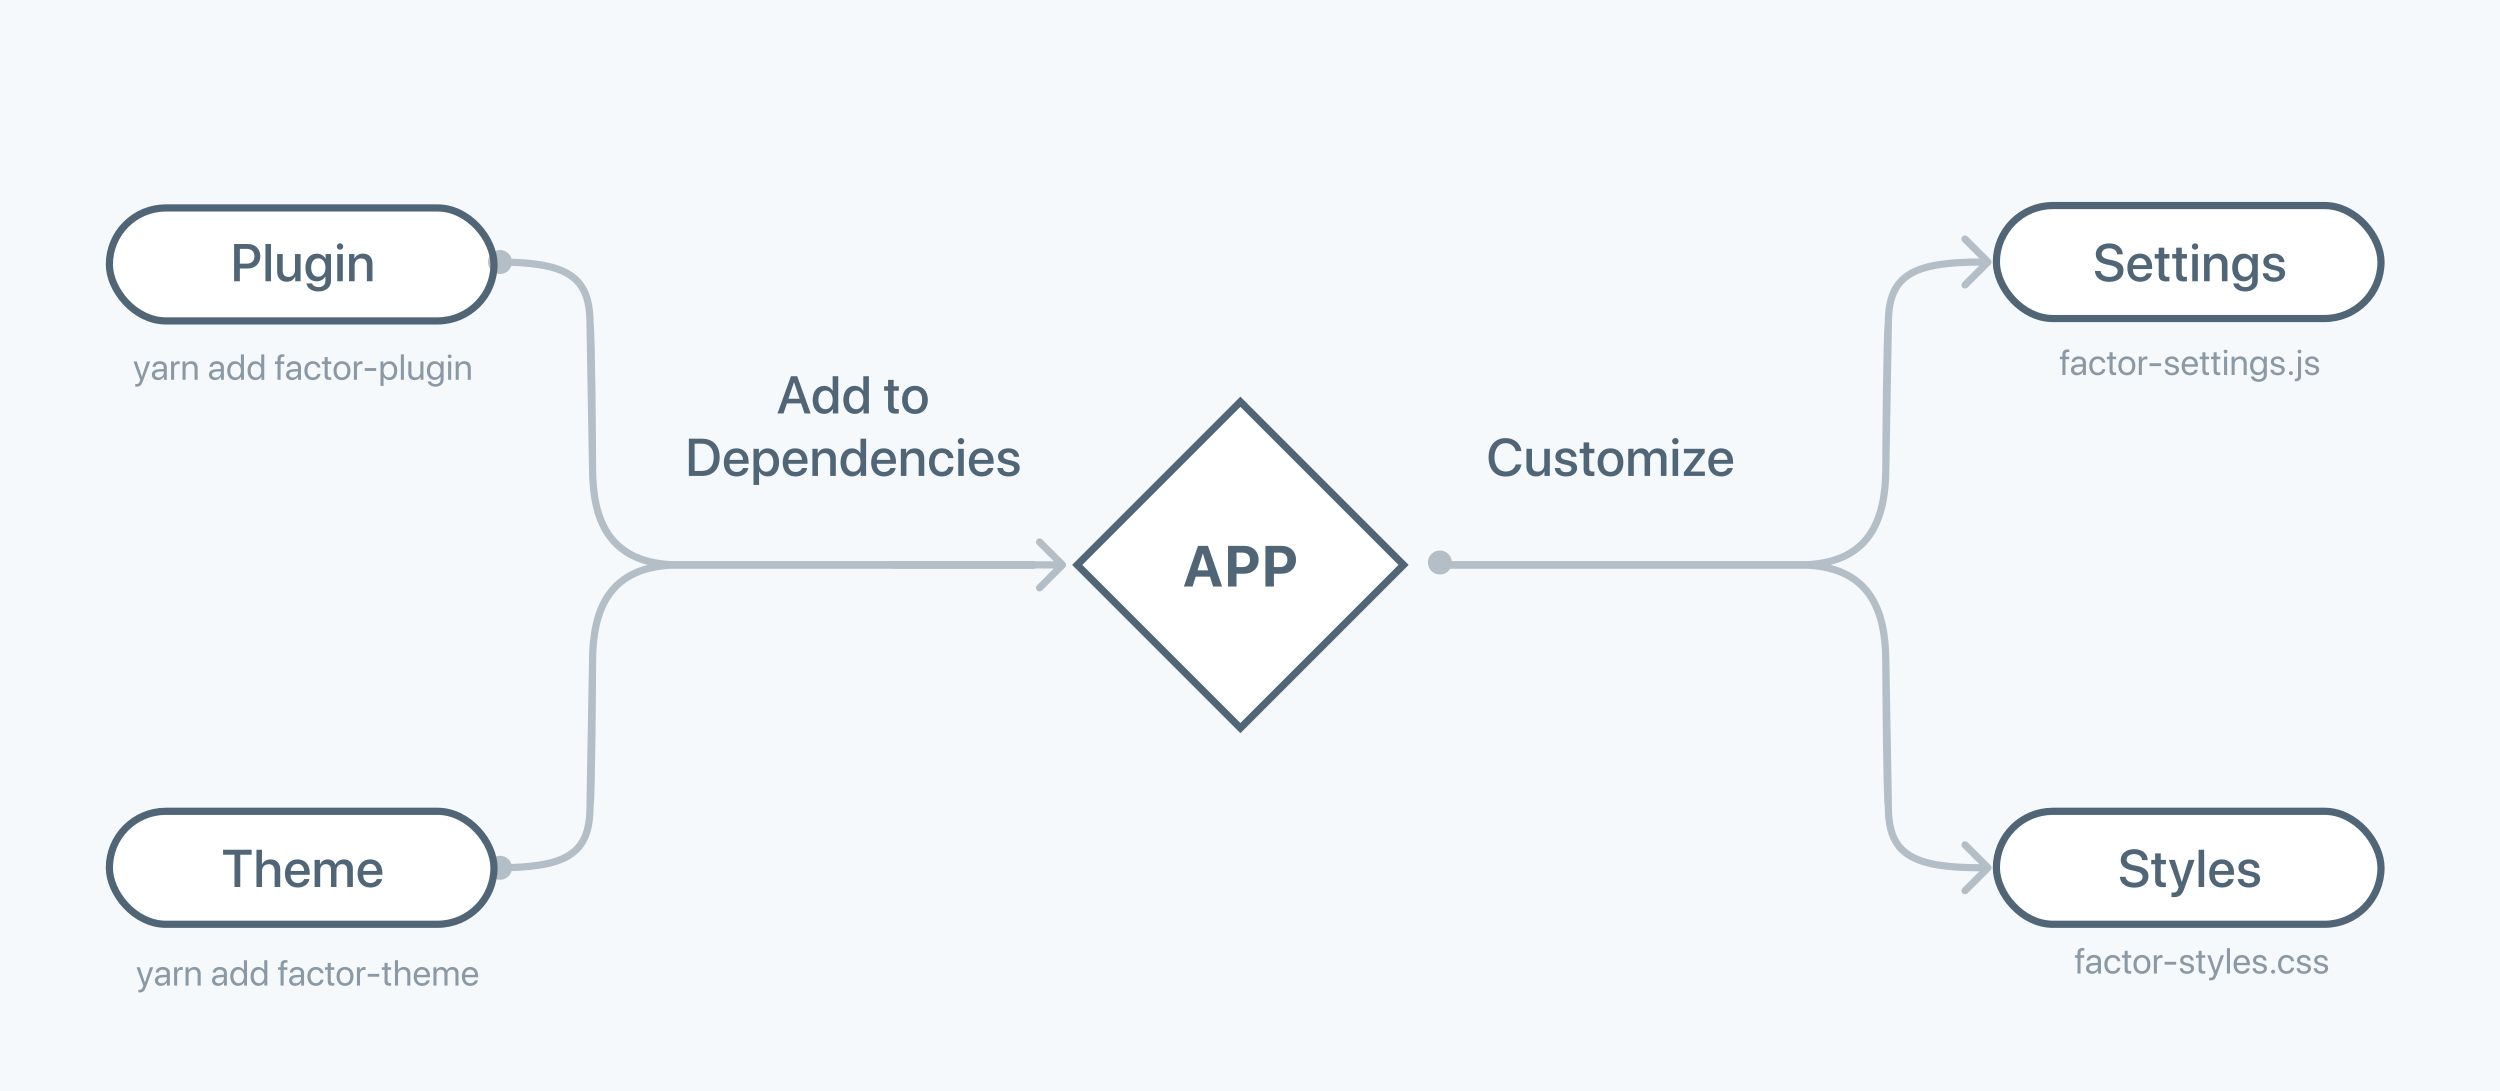 <svg width="1040" height="454" viewBox="0 0 1040 454" fill="none" xmlns="http://www.w3.org/2000/svg">
<rect width="1040" height="640" fill="#F6F9FC"/>
<rect x="830.5" y="85.5" width="160" height="47" rx="23.5" fill="white" stroke="#506677" stroke-width="3"/>
<path d="M871.483 112.746C871.633 115.507 873.964 117.258 877.466 117.258C881.076 117.258 883.375 115.421 883.375 112.499C883.375 110.243 882.042 108.943 878.798 108.256L877.101 107.901C875.092 107.472 874.297 106.72 874.297 105.592C874.297 104.174 875.629 103.293 877.445 103.293C879.325 103.293 880.603 104.249 880.753 105.807H883.084C883.009 103.1 880.764 101.241 877.477 101.241C874.179 101.241 871.848 103.067 871.848 105.721C871.848 107.955 873.255 109.395 876.36 110.05L878.046 110.404C880.12 110.855 880.936 111.607 880.936 112.811C880.936 114.196 879.529 115.206 877.563 115.206C875.501 115.206 874.04 114.282 873.825 112.746H871.483ZM890.212 107.364C891.834 107.364 892.929 108.578 892.983 110.308H887.333C887.451 108.6 888.59 107.364 890.212 107.364ZM892.972 113.681C892.661 114.669 891.683 115.335 890.362 115.335C888.504 115.335 887.322 114.035 887.322 112.069V111.93H895.304V111.135C895.304 107.708 893.348 105.495 890.212 105.495C887.021 105.495 884.98 107.858 884.98 111.403C884.98 114.97 886.989 117.215 890.308 117.215C892.897 117.215 894.852 115.743 895.175 113.681H892.972ZM898.005 103.024V105.699H896.361V107.536H898.005V114.024C898.005 116.205 898.897 117.075 901.185 117.075C901.7 117.075 902.216 117.032 902.474 116.968V115.131C902.323 115.163 901.947 115.185 901.711 115.185C900.766 115.185 900.336 114.744 900.336 113.767V107.536H902.484V105.699H900.336V103.024H898.005ZM905.293 103.024V105.699H903.65V107.536H905.293V114.024C905.293 116.205 906.185 117.075 908.473 117.075C908.989 117.075 909.504 117.032 909.762 116.968V115.131C909.612 115.163 909.236 115.185 908.999 115.185C908.054 115.185 907.624 114.744 907.624 113.767V107.536H909.773V105.699H907.624V103.024H905.293ZM911.98 117H914.3V105.699H911.98V117ZM913.14 103.873C913.881 103.873 914.472 103.271 914.472 102.541C914.472 101.8 913.881 101.209 913.14 101.209C912.399 101.209 911.798 101.8 911.798 102.541C911.798 103.271 912.399 103.873 913.14 103.873ZM916.894 117H919.215V110.415C919.215 108.664 920.268 107.504 921.9 107.504C923.512 107.504 924.307 108.438 924.307 110.136V117H926.638V109.685C926.638 107.096 925.209 105.506 922.717 105.506C920.976 105.506 919.773 106.301 919.161 107.59H919.107V105.699H916.894V117ZM933.915 115.12C932.132 115.12 930.972 113.681 930.972 111.317C930.972 108.965 932.132 107.472 933.915 107.472C935.731 107.472 936.923 108.997 936.923 111.317C936.923 113.648 935.731 115.12 933.915 115.12ZM933.937 121.254C937.159 121.254 939.243 119.492 939.243 116.796V105.699H936.988V107.633H936.945C936.257 106.322 934.946 105.517 933.346 105.517C930.446 105.517 928.598 107.751 928.598 111.307C928.598 114.83 930.456 117.043 933.292 117.043C934.904 117.043 936.236 116.237 936.869 115.013H936.912V116.871C936.912 118.418 935.838 119.449 934.023 119.449C932.701 119.449 931.67 118.826 931.337 117.881H929.006C929.296 119.836 931.273 121.254 933.937 121.254ZM941.558 108.9C941.558 110.544 942.622 111.575 944.77 112.069L946.607 112.499C947.842 112.778 948.261 113.208 948.261 113.938C948.261 114.862 947.402 115.442 946.005 115.442C944.587 115.442 943.782 114.862 943.567 113.681H941.268C941.483 115.829 943.18 117.215 946.005 117.215C948.669 117.215 950.592 115.797 950.592 113.734C950.592 112.102 949.711 111.199 947.402 110.662L945.565 110.243C944.34 109.964 943.825 109.48 943.825 108.771C943.825 107.869 944.663 107.257 945.919 107.257C947.219 107.257 948.025 107.944 948.154 109.04H950.334C950.259 106.956 948.551 105.495 945.919 105.495C943.32 105.495 941.558 106.881 941.558 108.9Z" fill="#506677"/>
<rect x="830.5" y="337.5" width="160" height="47" rx="23.5" fill="white" stroke="#506677" stroke-width="3"/>
<path d="M881.865 364.746C882.015 367.507 884.346 369.258 887.848 369.258C891.458 369.258 893.757 367.421 893.757 364.499C893.757 362.243 892.425 360.943 889.18 360.256L887.483 359.901C885.474 359.472 884.679 358.72 884.679 357.592C884.679 356.174 886.012 355.293 887.827 355.293C889.707 355.293 890.985 356.249 891.136 357.807H893.467C893.391 355.1 891.146 353.241 887.859 353.241C884.561 353.241 882.23 355.067 882.23 357.721C882.23 359.955 883.638 361.395 886.742 362.05L888.429 362.404C890.502 362.855 891.318 363.607 891.318 364.811C891.318 366.196 889.911 367.206 887.945 367.206C885.883 367.206 884.422 366.282 884.207 364.746H881.865ZM896.544 355.024V357.699H894.9V359.536H896.544V366.024C896.544 368.205 897.436 369.075 899.724 369.075C900.239 369.075 900.755 369.032 901.013 368.968V367.131C900.862 367.163 900.486 367.185 900.25 367.185C899.305 367.185 898.875 366.744 898.875 365.767V359.536H901.024V357.699H898.875V355.024H896.544ZM904.284 373.211C906.625 373.211 907.743 372.33 908.709 369.591L912.942 357.699H910.493L907.635 366.895H907.592L904.735 357.699H902.221L906.303 369.011C906.303 369.021 906.099 369.688 906.099 369.709C905.744 370.869 905.164 371.32 904.09 371.32C903.897 371.32 903.51 371.32 903.338 371.277V373.157C903.51 373.189 904.09 373.211 904.284 373.211ZM914.612 369H916.932V353.499H914.612V369ZM924.264 359.364C925.886 359.364 926.981 360.578 927.035 362.308H921.385C921.503 360.6 922.642 359.364 924.264 359.364ZM927.024 365.681C926.713 366.669 925.735 367.335 924.414 367.335C922.556 367.335 921.374 366.035 921.374 364.069V363.93H929.355V363.135C929.355 359.708 927.4 357.495 924.264 357.495C921.073 357.495 919.032 359.858 919.032 363.403C919.032 366.97 921.041 369.215 924.36 369.215C926.949 369.215 928.904 367.743 929.226 365.681H927.024ZM931.176 360.9C931.176 362.544 932.239 363.575 934.388 364.069L936.225 364.499C937.46 364.778 937.879 365.208 937.879 365.938C937.879 366.862 937.02 367.442 935.623 367.442C934.205 367.442 933.4 366.862 933.185 365.681H930.886C931.101 367.829 932.798 369.215 935.623 369.215C938.287 369.215 940.21 367.797 940.21 365.734C940.21 364.102 939.329 363.199 937.02 362.662L935.183 362.243C933.958 361.964 933.443 361.48 933.443 360.771C933.443 359.869 934.28 359.257 935.537 359.257C936.837 359.257 937.643 359.944 937.772 361.04H939.952C939.877 358.956 938.169 357.495 935.537 357.495C932.938 357.495 931.176 358.881 931.176 360.9Z" fill="#506677"/>
<rect x="45.5" y="86.5" width="160" height="47" rx="23.5" fill="white" stroke="#506677" stroke-width="3"/>
<path d="M97.381 101.499V117H99.787V111.704H103.117C106.157 111.704 108.295 109.62 108.295 106.591C108.295 103.572 106.2 101.499 103.192 101.499H97.381ZM99.787 103.529H102.558C104.642 103.529 105.835 104.646 105.835 106.602C105.835 108.557 104.642 109.685 102.548 109.685H99.787V103.529ZM110.427 117H112.747V101.499H110.427V117ZM125.041 105.699H122.721V112.284C122.721 114.046 121.711 115.206 120.036 115.206C118.435 115.206 117.619 114.282 117.619 112.563V105.699H115.298V113.015C115.298 115.604 116.802 117.204 119.262 117.204C120.992 117.204 122.141 116.441 122.764 115.088H122.818V117H125.041V105.699ZM132.373 115.12C130.589 115.12 129.429 113.681 129.429 111.317C129.429 108.965 130.589 107.472 132.373 107.472C134.188 107.472 135.381 108.997 135.381 111.317C135.381 113.648 134.188 115.12 132.373 115.12ZM132.394 121.254C135.617 121.254 137.701 119.492 137.701 116.796V105.699H135.445V107.633H135.402C134.714 106.322 133.404 105.517 131.803 105.517C128.903 105.517 127.055 107.751 127.055 111.307C127.055 114.83 128.914 117.043 131.75 117.043C133.361 117.043 134.693 116.237 135.327 115.013H135.37V116.871C135.37 118.418 134.296 119.449 132.48 119.449C131.159 119.449 130.128 118.826 129.795 117.881H127.464C127.754 119.836 129.73 121.254 132.394 121.254ZM140.295 117H142.615V105.699H140.295V117ZM141.455 103.873C142.196 103.873 142.787 103.271 142.787 102.541C142.787 101.8 142.196 101.209 141.455 101.209C140.714 101.209 140.112 101.8 140.112 102.541C140.112 103.271 140.714 103.873 141.455 103.873ZM145.209 117H147.529V110.415C147.529 108.664 148.582 107.504 150.215 107.504C151.826 107.504 152.621 108.438 152.621 110.136V117H154.952V109.685C154.952 107.096 153.524 105.506 151.031 105.506C149.291 105.506 148.088 106.301 147.476 107.59H147.422V105.699H145.209V117Z" fill="#506677"/>
<g opacity="0.4">
<circle r="5" transform="matrix(1 0 0 -1 599 234)" fill="#506677"/>
<path d="M824.5 109C795.5 109 785.557 114.5 785.557 134.5M784.5 194.5C784.5 216 778 235 748.5 235C729.3 235 614.833 235 600.5 235M784.5 194.5C784.5 188.851 784.832 138.866 785.557 134.5M784.5 194.5L785.557 134.5" stroke="#506677" stroke-width="3"/>
<path d="M824.5 361C795.5 361 785.557 355.5 785.557 335.5M784.5 275.5C784.5 254 778 235 748.5 235C729.3 235 614.833 235 600.5 235M784.5 275.5C784.5 281.149 784.832 331.134 785.557 335.5M784.5 275.5L785.557 335.5" stroke="#506677" stroke-width="3"/>
<path d="M828.061 110.061C828.646 109.475 828.646 108.525 828.061 107.939L818.515 98.393C817.929 97.808 816.979 97.808 816.393 98.393C815.808 98.979 815.808 99.929 816.393 100.515L824.879 109L816.393 117.485C815.808 118.071 815.808 119.021 816.393 119.607C816.979 120.192 817.929 120.192 818.515 119.607L828.061 110.061ZM824 110.5L827 110.5L827 107.5L824 107.5L824 110.5Z" fill="#506677"/>
<path d="M828.061 362.061C828.646 361.475 828.646 360.525 828.061 359.939L818.515 350.393C817.929 349.808 816.979 349.808 816.393 350.393C815.808 350.979 815.808 351.929 816.393 352.515L824.879 361L816.393 369.485C815.808 370.071 815.808 371.021 816.393 371.607C816.979 372.192 817.929 372.192 818.515 371.607L828.061 362.061ZM824 362.5L827 362.5L827 359.5L824 359.5L824 362.5Z" fill="#506677"/>
</g>
<g opacity="0.4">
<circle cx="208" cy="109" r="5" transform="rotate(-180 208 109)" fill="#506677"/>
<circle cx="208" cy="361" r="5" transform="rotate(-180 208 361)" fill="#506677"/>
<path d="M206.5 109C235.5 109 245.443 114.5 245.443 134.5M246.5 194.5C246.5 216 253 235 282.5 235C301.7 235 416.167 235 430.5 235M246.5 194.5C246.5 188.851 246.168 138.866 245.443 134.5M246.5 194.5L245.443 134.5" stroke="#506677" stroke-width="3"/>
<path d="M206.5 361C235.5 361 245.443 355.5 245.443 335.5M246.5 275.5C246.5 254 253 235 282.5 235C301.7 235 416.167 235 430.5 235M246.5 275.5C246.5 281.149 246.168 331.134 245.443 335.5M246.5 275.5L245.443 335.5" stroke="#506677" stroke-width="3"/>
<path d="M443.061 236.061C443.646 235.475 443.646 234.525 443.061 233.939L433.515 224.393C432.929 223.808 431.979 223.808 431.393 224.393C430.808 224.979 430.808 225.929 431.393 226.515L439.879 235L431.393 243.485C430.808 244.071 430.808 245.021 431.393 245.607C431.979 246.192 432.929 246.192 433.515 245.607L443.061 236.061ZM371 236.5H442V233.5H371V236.5Z" fill="#506677"/>
</g>
<rect x="45.5" y="337.5" width="160" height="47" rx="23.5" fill="white" stroke="#506677" stroke-width="3"/>
<path d="M99.951 369V355.572H104.688V353.499H92.796V355.572H97.544V369H99.951ZM106.68 369H109.001V362.469C109.001 360.686 110.053 359.504 111.772 359.504C113.405 359.504 114.243 360.503 114.243 362.168V369H116.574V361.717C116.574 359.16 115.092 357.506 112.61 357.506C110.891 357.506 109.656 358.269 109.033 359.59H108.979V353.499H106.68V369ZM123.766 359.364C125.388 359.364 126.483 360.578 126.537 362.308H120.887C121.005 360.6 122.144 359.364 123.766 359.364ZM126.526 365.681C126.215 366.669 125.237 367.335 123.916 367.335C122.058 367.335 120.876 366.035 120.876 364.069V363.93H128.857V363.135C128.857 359.708 126.902 357.495 123.766 357.495C120.575 357.495 118.534 359.858 118.534 363.403C118.534 366.97 120.543 369.215 123.862 369.215C126.451 369.215 128.406 367.743 128.729 365.681H126.526ZM130.882 369H133.202V362.018C133.202 360.567 134.18 359.493 135.555 359.493C136.866 359.493 137.693 360.32 137.693 361.62V369H139.97V361.942C139.97 360.514 140.926 359.493 142.301 359.493C143.676 359.493 144.46 360.331 144.46 361.792V369H146.791V361.233C146.791 358.988 145.33 357.506 143.096 357.506C141.485 357.506 140.153 358.344 139.573 359.719H139.519C139.068 358.312 137.929 357.506 136.361 357.506C134.835 357.506 133.654 358.344 133.149 359.601H133.095V357.699H130.882V369ZM153.983 359.364C155.605 359.364 156.701 360.578 156.754 362.308H151.104C151.222 360.6 152.361 359.364 153.983 359.364ZM156.744 365.681C156.432 366.669 155.455 367.335 154.133 367.335C152.275 367.335 151.093 366.035 151.093 364.069V363.93H159.075V363.135C159.075 359.708 157.12 357.495 153.983 357.495C150.793 357.495 148.752 359.858 148.752 363.403C148.752 366.97 150.76 369.215 154.08 369.215C156.669 369.215 158.624 367.743 158.946 365.681H156.744Z" fill="#506677"/>
<rect x="516" y="167.121" width="95.995" height="95.995" transform="rotate(45 516 167.121)" fill="white" stroke="#506677" stroke-width="3"/>
<path d="M504.639 244H508.401L502.518 227.09H498.358L492.487 244H496.12L497.409 239.898H503.35L504.639 244ZM500.339 230.324H500.421L502.589 237.25H498.171L500.339 230.324ZM510.855 227.09V244H514.395V238.668H517.559C521.121 238.668 523.594 236.348 523.594 232.879C523.594 229.398 521.203 227.09 517.734 227.09H510.855ZM514.395 229.891H516.797C518.824 229.891 519.996 230.969 519.996 232.891C519.996 234.824 518.812 235.902 516.785 235.902H514.395V229.891ZM526.411 227.09V244H529.95V238.668H533.115C536.677 238.668 539.15 236.348 539.15 232.879C539.15 229.398 536.759 227.09 533.29 227.09H526.411ZM529.95 229.891H532.353C534.38 229.891 535.552 230.969 535.552 232.891C535.552 234.824 534.368 235.902 532.341 235.902H529.95V229.891Z" fill="#506677"/>
<path d="M334.682 172H337.228L331.631 156.499H329.031L323.435 172H325.938L327.356 167.811H333.264L334.682 172ZM330.278 159.077H330.342L332.652 165.877H327.968L330.278 159.077ZM342.819 172.193C344.462 172.193 345.751 171.366 346.417 170.077H346.46V172H348.716V156.499H346.385V162.579H346.342C345.708 161.333 344.419 160.517 342.797 160.517C339.961 160.517 338.071 162.783 338.071 166.35C338.071 169.916 339.961 172.193 342.819 172.193ZM343.431 162.472C345.214 162.472 346.407 164.008 346.407 166.35C346.407 168.713 345.214 170.228 343.431 170.228C341.594 170.228 340.445 168.734 340.445 166.35C340.445 163.976 341.594 162.472 343.431 162.472ZM355.564 172.193C357.208 172.193 358.497 171.366 359.163 170.077H359.206V172H361.462V156.499H359.131V162.579H359.088C358.454 161.333 357.165 160.517 355.543 160.517C352.707 160.517 350.816 162.783 350.816 166.35C350.816 169.916 352.707 172.193 355.564 172.193ZM356.176 162.472C357.96 162.472 359.152 164.008 359.152 166.35C359.152 168.713 357.96 170.228 356.176 170.228C354.34 170.228 353.19 168.734 353.19 166.35C353.19 163.976 354.34 162.472 356.176 162.472ZM369.432 158.024V160.699H367.788V162.536H369.432V169.024C369.432 171.205 370.324 172.075 372.612 172.075C373.127 172.075 373.643 172.032 373.901 171.968V170.131C373.75 170.163 373.374 170.185 373.138 170.185C372.193 170.185 371.763 169.744 371.763 168.767V162.536H373.911V160.699H371.763V158.024H369.432ZM380.62 172.215C383.853 172.215 385.98 169.991 385.98 166.35C385.98 162.719 383.842 160.495 380.62 160.495C377.397 160.495 375.259 162.719 375.259 166.35C375.259 169.991 377.386 172.215 380.62 172.215ZM380.62 170.303C378.804 170.303 377.623 168.863 377.623 166.35C377.623 163.847 378.804 162.407 380.62 162.407C382.435 162.407 383.617 163.847 383.617 166.35C383.617 168.863 382.446 170.303 380.62 170.303ZM286.565 182.499V198H292.033C296.652 198 299.37 195.121 299.37 190.223C299.37 185.335 296.642 182.499 292.033 182.499H286.565ZM288.972 184.572H291.808C295.084 184.572 296.91 186.592 296.91 190.244C296.91 193.907 295.095 195.916 291.808 195.916H288.972V184.572ZM306.336 188.364C307.958 188.364 309.054 189.578 309.108 191.308H303.457C303.575 189.6 304.714 188.364 306.336 188.364ZM309.097 194.681C308.785 195.669 307.808 196.335 306.487 196.335C304.628 196.335 303.447 195.035 303.447 193.069V192.93H311.428V192.135C311.428 188.708 309.473 186.495 306.336 186.495C303.146 186.495 301.105 188.858 301.105 192.403C301.105 195.97 303.114 198.215 306.433 198.215C309.022 198.215 310.977 196.743 311.299 194.681H309.097ZM319.339 186.517C317.707 186.517 316.407 187.344 315.741 188.644H315.698V186.699H313.453V201.738H315.773V196.142H315.827C316.471 197.398 317.76 198.193 319.382 198.193C322.218 198.193 324.098 195.927 324.098 192.35C324.098 188.772 322.208 186.517 319.339 186.517ZM318.727 196.228C316.944 196.228 315.762 194.702 315.762 192.35C315.762 190.019 316.955 188.472 318.727 188.472C320.564 188.472 321.713 189.986 321.713 192.35C321.713 194.724 320.564 196.228 318.727 196.228ZM330.839 188.364C332.461 188.364 333.556 189.578 333.61 191.308H327.96C328.078 189.6 329.217 188.364 330.839 188.364ZM333.599 194.681C333.288 195.669 332.31 196.335 330.989 196.335C329.131 196.335 327.949 195.035 327.949 193.069V192.93H335.93V192.135C335.93 188.708 333.975 186.495 330.839 186.495C327.648 186.495 325.607 188.858 325.607 192.403C325.607 195.97 327.616 198.215 330.935 198.215C333.524 198.215 335.479 196.743 335.802 194.681H333.599ZM337.955 198H340.275V191.415C340.275 189.664 341.328 188.504 342.961 188.504C344.572 188.504 345.367 189.438 345.367 191.136V198H347.698V190.685C347.698 188.096 346.27 186.506 343.777 186.506C342.037 186.506 340.834 187.301 340.222 188.59H340.168V186.699H337.955V198ZM354.407 198.193C356.05 198.193 357.339 197.366 358.005 196.077H358.048V198H360.304V182.499H357.973V188.579H357.93C357.296 187.333 356.007 186.517 354.385 186.517C351.549 186.517 349.659 188.783 349.659 192.35C349.659 195.916 351.549 198.193 354.407 198.193ZM355.019 188.472C356.802 188.472 357.994 190.008 357.994 192.35C357.994 194.713 356.802 196.228 355.019 196.228C353.182 196.228 352.033 194.734 352.033 192.35C352.033 189.976 353.182 188.472 355.019 188.472ZM367.635 188.364C369.257 188.364 370.353 189.578 370.407 191.308H364.756C364.875 189.6 366.013 188.364 367.635 188.364ZM370.396 194.681C370.085 195.669 369.107 196.335 367.786 196.335C365.927 196.335 364.746 195.035 364.746 193.069V192.93H372.727V192.135C372.727 188.708 370.772 186.495 367.635 186.495C364.445 186.495 362.404 188.858 362.404 192.403C362.404 195.97 364.413 198.215 367.732 198.215C370.321 198.215 372.276 196.743 372.598 194.681H370.396ZM374.752 198H377.072V191.415C377.072 189.664 378.125 188.504 379.758 188.504C381.369 188.504 382.164 189.438 382.164 191.136V198H384.495V190.685C384.495 188.096 383.066 186.506 380.574 186.506C378.834 186.506 377.631 187.301 377.018 188.59H376.965V186.699H374.752V198ZM396.66 190.588C396.456 188.364 394.684 186.495 391.773 186.495C388.561 186.495 386.455 188.762 386.455 192.35C386.455 196.002 388.561 198.215 391.794 198.215C394.512 198.215 396.435 196.582 396.682 194.176H394.447C394.179 195.486 393.244 196.271 391.816 196.271C390.011 196.271 388.819 194.831 388.819 192.35C388.819 189.922 390 188.429 391.794 188.429C393.309 188.429 394.211 189.385 394.447 190.588H396.66ZM398.621 198H400.941V186.699H398.621V198ZM399.781 184.873C400.522 184.873 401.113 184.271 401.113 183.541C401.113 182.8 400.522 182.209 399.781 182.209C399.04 182.209 398.438 182.8 398.438 183.541C398.438 184.271 399.04 184.873 399.781 184.873ZM408.261 188.364C409.884 188.364 410.979 189.578 411.033 191.308H405.383C405.501 189.6 406.639 188.364 408.261 188.364ZM411.022 194.681C410.711 195.669 409.733 196.335 408.412 196.335C406.553 196.335 405.372 195.035 405.372 193.069V192.93H413.353V192.135C413.353 188.708 411.398 186.495 408.261 186.495C405.071 186.495 403.03 188.858 403.03 192.403C403.03 195.97 405.039 198.215 408.358 198.215C410.947 198.215 412.902 196.743 413.224 194.681H411.022ZM415.174 189.9C415.174 191.544 416.237 192.575 418.386 193.069L420.223 193.499C421.458 193.778 421.877 194.208 421.877 194.938C421.877 195.862 421.018 196.442 419.621 196.442C418.203 196.442 417.397 195.862 417.183 194.681H414.884C415.099 196.829 416.796 198.215 419.621 198.215C422.285 198.215 424.208 196.797 424.208 194.734C424.208 193.102 423.327 192.199 421.018 191.662L419.181 191.243C417.956 190.964 417.44 190.48 417.44 189.771C417.44 188.869 418.278 188.257 419.535 188.257C420.835 188.257 421.641 188.944 421.77 190.04H423.95C423.875 187.956 422.167 186.495 419.535 186.495C416.936 186.495 415.174 187.881 415.174 189.9Z" fill="#506677"/>
<path opacity="0.65" d="M56.815 160.849C58.192 160.849 58.822 160.314 59.474 158.535L62.469 150.383H61.129L59.02 156.726H58.998L56.888 150.383H55.526L58.339 158.007L58.163 158.542C57.87 159.428 57.474 159.772 56.764 159.772C56.603 159.772 56.405 159.765 56.266 159.736V160.805C56.405 160.834 56.661 160.849 56.815 160.849ZM65.989 157.048C65.073 157.048 64.465 156.572 64.465 155.847C64.465 155.129 65.051 154.675 66.076 154.609L68.113 154.484V155.107C68.113 156.206 67.19 157.048 65.989 157.048ZM65.703 158.132C66.728 158.132 67.695 157.561 68.149 156.689H68.178V158H69.387V152.734C69.387 151.218 68.259 150.251 66.472 150.251C64.67 150.251 63.542 151.262 63.454 152.58H64.685C64.846 151.833 65.461 151.372 66.443 151.372C67.497 151.372 68.113 151.928 68.113 152.858V153.496L65.93 153.62C64.172 153.723 63.169 154.543 63.169 155.847C63.169 157.216 64.187 158.132 65.703 158.132ZM71.156 158H72.43V153.254C72.43 152.177 73.075 151.467 74.063 151.467C74.371 151.467 74.642 151.503 74.745 151.54V150.302C74.642 150.288 74.452 150.251 74.232 150.251C73.338 150.251 72.635 150.786 72.386 151.628H72.357V150.383H71.156V158ZM75.935 158H77.209V153.518C77.209 152.229 77.993 151.379 79.194 151.379C80.366 151.379 80.944 152.053 80.944 153.283V158H82.219V153.056C82.219 151.328 81.252 150.251 79.582 150.251C78.403 150.251 77.59 150.778 77.165 151.599H77.136V150.383H75.935V158ZM89.733 157.048C88.818 157.048 88.21 156.572 88.21 155.847C88.21 155.129 88.796 154.675 89.821 154.609L91.857 154.484V155.107C91.857 156.206 90.934 157.048 89.733 157.048ZM89.448 158.132C90.473 158.132 91.44 157.561 91.894 156.689H91.923V158H93.132V152.734C93.132 151.218 92.004 150.251 90.216 150.251C88.415 150.251 87.287 151.262 87.199 152.58H88.429C88.591 151.833 89.206 151.372 90.187 151.372C91.242 151.372 91.857 151.928 91.857 152.858V153.496L89.674 153.62C87.917 153.723 86.913 154.543 86.913 155.847C86.913 157.216 87.931 158.132 89.448 158.132ZM97.786 158.132C98.885 158.132 99.756 157.59 100.247 156.711H100.269V158H101.485V147.431H100.21V151.621H100.181C99.727 150.786 98.848 150.251 97.757 150.251C95.838 150.251 94.527 151.804 94.527 154.191C94.527 156.579 95.845 158.132 97.786 158.132ZM98.028 151.372C99.339 151.372 100.218 152.492 100.218 154.191C100.218 155.898 99.339 157.011 98.028 157.011C96.68 157.011 95.83 155.92 95.83 154.191C95.83 152.47 96.68 151.372 98.028 151.372ZM106.242 158.132C107.34 158.132 108.212 157.59 108.703 156.711H108.725V158H109.94V147.431H108.666V151.621H108.637C108.183 150.786 107.304 150.251 106.212 150.251C104.293 150.251 102.982 151.804 102.982 154.191C102.982 156.579 104.301 158.132 106.242 158.132ZM106.483 151.372C107.794 151.372 108.673 152.492 108.673 154.191C108.673 155.898 107.794 157.011 106.483 157.011C105.136 157.011 104.286 155.92 104.286 154.191C104.286 152.47 105.136 151.372 106.483 151.372ZM115.448 158H116.722V151.43H118.275V150.383H116.715V149.541C116.715 148.786 117.045 148.42 117.733 148.42C117.945 148.42 118.158 148.442 118.312 148.464V147.431C118.129 147.402 117.821 147.373 117.535 147.373C116.129 147.373 115.448 148.068 115.448 149.533V150.383H114.386V151.43H115.448V158ZM121.816 157.048C120.901 157.048 120.293 156.572 120.293 155.847C120.293 155.129 120.879 154.675 121.904 154.609L123.94 154.484V155.107C123.94 156.206 123.017 157.048 121.816 157.048ZM121.53 158.132C122.556 158.132 123.523 157.561 123.977 156.689H124.006V158H125.215V152.734C125.215 151.218 124.087 150.251 122.3 150.251C120.498 150.251 119.37 151.262 119.282 152.58H120.512C120.674 151.833 121.289 151.372 122.27 151.372C123.325 151.372 123.94 151.928 123.94 152.858V153.496L121.758 153.62C120 153.723 118.996 154.543 118.996 155.847C118.996 157.216 120.014 158.132 121.53 158.132ZM133.311 152.88C133.15 151.511 132.015 150.251 130.111 150.251C128.009 150.251 126.61 151.789 126.61 154.191C126.61 156.645 128.016 158.132 130.125 158.132C131.854 158.132 133.128 157.062 133.326 155.546H132.074C131.854 156.462 131.173 157.011 130.133 157.011C128.814 157.011 127.906 155.964 127.906 154.191C127.906 152.463 128.8 151.372 130.118 151.372C131.239 151.372 131.883 152.053 132.066 152.88H133.311ZM135.058 148.544V150.383H133.923V151.43H135.058V156.022C135.058 157.487 135.6 158.059 136.999 158.059C137.299 158.059 137.651 158.037 137.805 158V156.931C137.717 156.945 137.424 156.967 137.277 156.967C136.625 156.967 136.332 156.652 136.332 155.957V151.43H137.812V150.383H136.332V148.544H135.058ZM142.261 158.132C144.363 158.132 145.784 156.616 145.784 154.191C145.784 151.76 144.363 150.251 142.261 150.251C140.152 150.251 138.731 151.76 138.731 154.191C138.731 156.616 140.152 158.132 142.261 158.132ZM142.261 157.011C140.914 157.011 140.027 155.986 140.027 154.191C140.027 152.397 140.914 151.372 142.261 151.372C143.609 151.372 144.488 152.397 144.488 154.191C144.488 155.986 143.609 157.011 142.261 157.011ZM147.223 158H148.498V153.254C148.498 152.177 149.142 151.467 150.131 151.467C150.439 151.467 150.71 151.503 150.812 151.54V150.302C150.71 150.288 150.519 150.251 150.299 150.251C149.406 150.251 148.703 150.786 148.454 151.628H148.424V150.383H147.223V158ZM156.499 154.309V153.122H151.695V154.309H156.499ZM161.989 150.251C160.883 150.251 159.996 150.815 159.528 151.672H159.498V150.383H158.29V160.542H159.564V156.762H159.594C160.048 157.597 160.927 158.132 162.018 158.132C163.937 158.132 165.248 156.579 165.248 154.191C165.248 151.804 163.93 150.251 161.989 150.251ZM161.74 157.011C160.436 157.011 159.557 155.891 159.557 154.191C159.557 152.5 160.436 151.372 161.74 151.372C163.095 151.372 163.944 152.47 163.944 154.191C163.944 155.92 163.095 157.011 161.74 157.011ZM166.753 158H168.027V147.431H166.753V158ZM176.153 150.383H174.879V154.858C174.879 156.154 174.132 157.004 172.894 157.004C171.715 157.004 171.136 156.337 171.136 155.1V150.383H169.862V155.327C169.862 157.055 170.836 158.132 172.499 158.132C173.67 158.132 174.461 157.641 174.916 156.762H174.945V158H176.153V150.383ZM181.057 156.938C179.746 156.938 178.889 155.869 178.889 154.162C178.889 152.456 179.746 151.372 181.057 151.372C182.382 151.372 183.269 152.485 183.269 154.162C183.269 155.839 182.382 156.938 181.057 156.938ZM181.101 160.871C183.203 160.871 184.543 159.663 184.543 157.846V150.383H183.327V151.665H183.305C182.8 150.778 181.906 150.251 180.83 150.251C178.859 150.251 177.585 151.774 177.585 154.162C177.585 156.528 178.859 158.059 180.8 158.059C181.87 158.059 182.771 157.517 183.239 156.689H183.269V157.89C183.269 159.025 182.47 159.787 181.152 159.787C180.2 159.787 179.445 159.326 179.196 158.63H177.885C178.098 159.926 179.423 160.871 181.101 160.871ZM186.422 158H187.696V150.383H186.422V158ZM187.059 149.028C187.506 149.028 187.857 148.669 187.857 148.229C187.857 147.783 187.506 147.431 187.059 147.431C186.619 147.431 186.26 147.783 186.26 148.229C186.26 148.669 186.619 149.028 187.059 149.028ZM189.567 158H190.842V153.518C190.842 152.229 191.625 151.379 192.826 151.379C193.998 151.379 194.577 152.053 194.577 153.283V158H195.851V153.056C195.851 151.328 194.885 150.251 193.215 150.251C192.035 150.251 191.222 150.778 190.798 151.599H190.768V150.383H189.567V158Z" fill="#506677"/>
<path opacity="0.65" d="M58.084 412.849C59.461 412.849 60.091 412.314 60.743 410.535L63.739 402.383H62.398L60.289 408.726H60.267L58.158 402.383H56.795L59.608 410.007L59.432 410.542C59.139 411.428 58.744 411.772 58.033 411.772C57.872 411.772 57.674 411.765 57.535 411.736V412.805C57.674 412.834 57.931 412.849 58.084 412.849ZM67.258 409.048C66.342 409.048 65.734 408.572 65.734 407.847C65.734 407.129 66.32 406.675 67.346 406.609L69.382 406.484V407.107C69.382 408.206 68.459 409.048 67.258 409.048ZM66.972 410.132C67.998 410.132 68.965 409.561 69.419 408.689H69.448V410H70.656V404.734C70.656 403.218 69.528 402.251 67.741 402.251C65.94 402.251 64.812 403.262 64.724 404.58H65.954C66.115 403.833 66.731 403.372 67.712 403.372C68.767 403.372 69.382 403.928 69.382 404.858V405.496L67.199 405.62C65.442 405.723 64.438 406.543 64.438 407.847C64.438 409.216 65.456 410.132 66.972 410.132ZM72.425 410H73.699V405.254C73.699 404.177 74.344 403.467 75.333 403.467C75.64 403.467 75.911 403.503 76.014 403.54V402.302C75.911 402.288 75.721 402.251 75.501 402.251C74.608 402.251 73.904 402.786 73.656 403.628H73.626V402.383H72.425V410ZM77.204 410H78.478V405.518C78.478 404.229 79.262 403.379 80.463 403.379C81.635 403.379 82.214 404.053 82.214 405.283V410H83.488V405.056C83.488 403.328 82.521 402.251 80.851 402.251C79.672 402.251 78.859 402.778 78.434 403.599H78.405V402.383H77.204V410ZM91.002 409.048C90.087 409.048 89.479 408.572 89.479 407.847C89.479 407.129 90.065 406.675 91.09 406.609L93.126 406.484V407.107C93.126 408.206 92.204 409.048 91.002 409.048ZM90.717 410.132C91.742 410.132 92.709 409.561 93.163 408.689H93.192V410H94.401V404.734C94.401 403.218 93.273 402.251 91.486 402.251C89.684 402.251 88.556 403.262 88.468 404.58H89.699C89.86 403.833 90.475 403.372 91.457 403.372C92.511 403.372 93.126 403.928 93.126 404.858V405.496L90.944 405.62C89.186 405.723 88.183 406.543 88.183 407.847C88.183 409.216 89.201 410.132 90.717 410.132ZM99.055 410.132C100.154 410.132 101.025 409.59 101.516 408.711H101.538V410H102.754V399.431H101.48V403.621H101.45C100.996 402.786 100.117 402.251 99.026 402.251C97.107 402.251 95.796 403.804 95.796 406.191C95.796 408.579 97.114 410.132 99.055 410.132ZM99.297 403.372C100.608 403.372 101.487 404.492 101.487 406.191C101.487 407.898 100.608 409.011 99.297 409.011C97.949 409.011 97.1 407.92 97.1 406.191C97.1 404.47 97.949 403.372 99.297 403.372ZM107.511 410.132C108.61 410.132 109.481 409.59 109.972 408.711H109.994V410H111.21V399.431H109.935V403.621H109.906C109.452 402.786 108.573 402.251 107.482 402.251C105.563 402.251 104.252 403.804 104.252 406.191C104.252 408.579 105.57 410.132 107.511 410.132ZM107.753 403.372C109.064 403.372 109.943 404.492 109.943 406.191C109.943 407.898 109.064 409.011 107.753 409.011C106.405 409.011 105.555 407.92 105.555 406.191C105.555 404.47 106.405 403.372 107.753 403.372ZM116.717 410H117.992V403.43H119.544V402.383H117.984V401.541C117.984 400.786 118.314 400.42 119.002 400.42C119.215 400.42 119.427 400.442 119.581 400.464V399.431C119.398 399.402 119.09 399.373 118.805 399.373C117.398 399.373 116.717 400.068 116.717 401.533V402.383H115.655V403.43H116.717V410ZM123.085 409.048C122.17 409.048 121.562 408.572 121.562 407.847C121.562 407.129 122.148 406.675 123.173 406.609L125.209 406.484V407.107C125.209 408.206 124.287 409.048 123.085 409.048ZM122.8 410.132C123.825 410.132 124.792 409.561 125.246 408.689H125.275V410H126.484V404.734C126.484 403.218 125.356 402.251 123.569 402.251C121.767 402.251 120.639 403.262 120.551 404.58H121.782C121.943 403.833 122.558 403.372 123.54 403.372C124.594 403.372 125.209 403.928 125.209 404.858V405.496L123.027 405.62C121.269 405.723 120.266 406.543 120.266 407.847C120.266 409.216 121.284 410.132 122.8 410.132ZM134.581 404.88C134.42 403.511 133.284 402.251 131.38 402.251C129.278 402.251 127.879 403.789 127.879 406.191C127.879 408.645 129.285 410.132 131.395 410.132C133.123 410.132 134.398 409.062 134.595 407.546H133.343C133.123 408.462 132.442 409.011 131.402 409.011C130.084 409.011 129.175 407.964 129.175 406.191C129.175 404.463 130.069 403.372 131.387 403.372C132.508 403.372 133.152 404.053 133.336 404.88H134.581ZM136.327 400.544V402.383H135.192V403.43H136.327V408.022C136.327 409.487 136.869 410.059 138.268 410.059C138.569 410.059 138.92 410.037 139.074 410V408.931C138.986 408.945 138.693 408.967 138.547 408.967C137.895 408.967 137.602 408.652 137.602 407.957V403.43H139.081V402.383H137.602V400.544H136.327ZM143.531 410.132C145.633 410.132 147.054 408.616 147.054 406.191C147.054 403.76 145.633 402.251 143.531 402.251C141.421 402.251 140 403.76 140 406.191C140 408.616 141.421 410.132 143.531 410.132ZM143.531 409.011C142.183 409.011 141.297 407.986 141.297 406.191C141.297 404.397 142.183 403.372 143.531 403.372C144.878 403.372 145.757 404.397 145.757 406.191C145.757 407.986 144.878 409.011 143.531 409.011ZM148.493 410H149.767V405.254C149.767 404.177 150.412 403.467 151.4 403.467C151.708 403.467 151.979 403.503 152.081 403.54V402.302C151.979 402.288 151.788 402.251 151.569 402.251C150.675 402.251 149.972 402.786 149.723 403.628H149.694V402.383H148.493V410ZM157.769 406.309V405.122H152.964V406.309H157.769ZM159.969 400.544V402.383H158.834V403.43H159.969V408.022C159.969 409.487 160.511 410.059 161.91 410.059C162.211 410.059 162.562 410.037 162.716 410V408.931C162.628 408.945 162.335 408.967 162.189 408.967C161.537 408.967 161.244 408.652 161.244 407.957V403.43H162.723V402.383H161.244V400.544H159.969ZM164.301 410H165.576V405.562C165.576 404.243 166.36 403.379 167.627 403.379C168.821 403.379 169.428 404.104 169.428 405.312V410H170.703V405.078C170.703 403.379 169.692 402.251 168.022 402.251C166.865 402.251 166.03 402.749 165.605 403.599H165.576V399.431H164.301V410ZM175.526 403.357C176.727 403.357 177.525 404.265 177.554 405.54H173.416C173.497 404.272 174.332 403.357 175.526 403.357ZM177.525 407.817C177.313 408.535 176.602 409.026 175.636 409.026C174.266 409.026 173.409 408.066 173.409 406.609V406.536H178.873V406.052C178.873 403.745 177.606 402.251 175.548 402.251C173.446 402.251 172.098 403.855 172.098 406.221C172.098 408.616 173.424 410.132 175.606 410.132C177.269 410.132 178.558 409.15 178.778 407.817H177.525ZM180.312 410H181.586V405.225C181.586 404.17 182.319 403.379 183.329 403.379C184.274 403.379 184.89 403.979 184.89 404.895V410H186.164V405.159C186.164 404.126 186.874 403.379 187.885 403.379C188.889 403.379 189.467 403.994 189.467 405.034V410H190.742V404.741C190.742 403.232 189.767 402.251 188.259 402.251C187.189 402.251 186.296 402.793 185.871 403.701H185.842C185.512 402.778 184.743 402.251 183.703 402.251C182.678 402.251 181.901 402.793 181.542 403.599H181.513V402.383H180.312V410ZM195.572 403.357C196.773 403.357 197.571 404.265 197.601 405.54H193.462C193.543 404.272 194.378 403.357 195.572 403.357ZM197.571 407.817C197.359 408.535 196.648 409.026 195.682 409.026C194.312 409.026 193.455 408.066 193.455 406.609V406.536H198.919V406.052C198.919 403.745 197.652 402.251 195.594 402.251C193.492 402.251 192.144 403.855 192.144 406.221C192.144 408.616 193.47 410.132 195.652 410.132C197.315 410.132 198.604 409.15 198.824 407.817H197.571Z" fill="#506677"/>
<path opacity="0.65" d="M864.234 405H865.508V398.43H867.061V397.383H865.501V396.541C865.501 395.786 865.83 395.42 866.519 395.42C866.731 395.42 866.944 395.442 867.097 395.464V394.431C866.914 394.402 866.607 394.373 866.321 394.373C864.915 394.373 864.234 395.068 864.234 396.533V397.383H863.172V398.43H864.234V405ZM870.602 404.048C869.686 404.048 869.078 403.572 869.078 402.847C869.078 402.129 869.664 401.675 870.69 401.609L872.726 401.484V402.107C872.726 403.206 871.803 404.048 870.602 404.048ZM870.316 405.132C871.342 405.132 872.308 404.561 872.763 403.689H872.792V405H874V399.734C874 398.218 872.872 397.251 871.085 397.251C869.283 397.251 868.156 398.262 868.068 399.58H869.298C869.459 398.833 870.075 398.372 871.056 398.372C872.111 398.372 872.726 398.928 872.726 399.858V400.496L870.543 400.62C868.785 400.723 867.782 401.543 867.782 402.847C867.782 404.216 868.8 405.132 870.316 405.132ZM882.097 399.88C881.936 398.511 880.801 397.251 878.896 397.251C876.794 397.251 875.395 398.789 875.395 401.191C875.395 403.645 876.802 405.132 878.911 405.132C880.64 405.132 881.914 404.062 882.112 402.546H880.859C880.64 403.462 879.958 404.011 878.918 404.011C877.6 404.011 876.692 402.964 876.692 401.191C876.692 399.463 877.585 398.372 878.904 398.372C880.024 398.372 880.669 399.053 880.852 399.88H882.097ZM883.844 395.544V397.383H882.708V398.43H883.844V403.022C883.844 404.487 884.386 405.059 885.785 405.059C886.085 405.059 886.437 405.037 886.59 405V403.931C886.502 403.945 886.209 403.967 886.063 403.967C885.411 403.967 885.118 403.652 885.118 402.957V398.43H886.598V397.383H885.118V395.544H883.844ZM891.047 405.132C893.149 405.132 894.57 403.616 894.57 401.191C894.57 398.76 893.149 397.251 891.047 397.251C888.938 397.251 887.517 398.76 887.517 401.191C887.517 403.616 888.938 405.132 891.047 405.132ZM891.047 404.011C889.699 404.011 888.813 402.986 888.813 401.191C888.813 399.397 889.699 398.372 891.047 398.372C892.395 398.372 893.274 399.397 893.274 401.191C893.274 402.986 892.395 404.011 891.047 404.011ZM896.009 405H897.283V400.254C897.283 399.177 897.928 398.467 898.917 398.467C899.224 398.467 899.495 398.503 899.598 398.54V397.302C899.495 397.288 899.305 397.251 899.085 397.251C898.192 397.251 897.488 397.786 897.239 398.628H897.21V397.383H896.009V405ZM905.285 401.309V400.122H900.48V401.309H905.285ZM906.944 399.485C906.944 400.583 907.64 401.25 909.075 401.594L910.284 401.887C911.155 402.1 911.455 402.415 911.455 402.964C911.455 403.652 910.818 404.092 909.786 404.092C908.753 404.092 908.167 403.674 908.013 402.803H906.739C906.885 404.231 907.998 405.132 909.786 405.132C911.485 405.132 912.737 404.194 912.737 402.869C912.737 401.777 912.181 401.177 910.642 400.803L909.434 400.51C908.584 400.305 908.196 399.946 908.196 399.419C908.196 398.752 908.811 398.291 909.742 398.291C910.679 398.291 911.265 398.782 911.36 399.58H912.576C912.525 398.232 911.412 397.251 909.742 397.251C908.094 397.251 906.944 398.181 906.944 399.485ZM914.623 395.544V397.383H913.488V398.43H914.623V403.022C914.623 404.487 915.165 405.059 916.564 405.059C916.864 405.059 917.216 405.037 917.37 405V403.931C917.282 403.945 916.989 403.967 916.842 403.967C916.19 403.967 915.897 403.652 915.897 402.957V398.43H917.377V397.383H915.897V395.544H914.623ZM919.526 407.849C920.903 407.849 921.533 407.314 922.185 405.535L925.181 397.383H923.84L921.731 403.726H921.709L919.6 397.383H918.237L921.05 405.007L920.874 405.542C920.581 406.428 920.186 406.772 919.475 406.772C919.314 406.772 919.116 406.765 918.977 406.736V407.805C919.116 407.834 919.373 407.849 919.526 407.849ZM926.4 405H927.675V394.431H926.4V405ZM932.6 398.357C933.801 398.357 934.599 399.265 934.629 400.54H930.491C930.571 399.272 931.406 398.357 932.6 398.357ZM934.599 402.817C934.387 403.535 933.677 404.026 932.71 404.026C931.34 404.026 930.483 403.066 930.483 401.609V401.536H935.947V401.052C935.947 398.745 934.68 397.251 932.622 397.251C930.52 397.251 929.172 398.855 929.172 401.221C929.172 403.616 930.498 405.132 932.68 405.132C934.343 405.132 935.632 404.15 935.852 402.817H934.599ZM937.254 399.485C937.254 400.583 937.95 401.25 939.386 401.594L940.594 401.887C941.466 402.1 941.766 402.415 941.766 402.964C941.766 403.652 941.129 404.092 940.096 404.092C939.063 404.092 938.477 403.674 938.324 402.803H937.049C937.196 404.231 938.309 405.132 940.096 405.132C941.795 405.132 943.048 404.194 943.048 402.869C943.048 401.777 942.491 401.177 940.953 400.803L939.745 400.51C938.895 400.305 938.507 399.946 938.507 399.419C938.507 398.752 939.122 398.291 940.052 398.291C940.99 398.291 941.576 398.782 941.671 399.58H942.887C942.835 398.232 941.722 397.251 940.052 397.251C938.404 397.251 937.254 398.181 937.254 399.485ZM945.6 405.073C946.069 405.073 946.435 404.707 946.435 404.238C946.435 403.77 946.069 403.403 945.6 403.403C945.131 403.403 944.765 403.77 944.765 404.238C944.765 404.707 945.131 405.073 945.6 405.073ZM954.371 399.88C954.21 398.511 953.074 397.251 951.17 397.251C949.068 397.251 947.669 398.789 947.669 401.191C947.669 403.645 949.075 405.132 951.185 405.132C952.913 405.132 954.188 404.062 954.385 402.546H953.133C952.913 403.462 952.232 404.011 951.192 404.011C949.874 404.011 948.965 402.964 948.965 401.191C948.965 399.463 949.859 398.372 951.177 398.372C952.298 398.372 952.942 399.053 953.126 399.88H954.371ZM955.575 399.485C955.575 400.583 956.271 401.25 957.707 401.594L958.915 401.887C959.787 402.1 960.087 402.415 960.087 402.964C960.087 403.652 959.45 404.092 958.417 404.092C957.384 404.092 956.799 403.674 956.645 402.803H955.37C955.517 404.231 956.63 405.132 958.417 405.132C960.116 405.132 961.369 404.194 961.369 402.869C961.369 401.777 960.812 401.177 959.274 400.803L958.066 400.51C957.216 400.305 956.828 399.946 956.828 399.419C956.828 398.752 957.443 398.291 958.373 398.291C959.311 398.291 959.897 398.782 959.992 399.58H961.208C961.156 398.232 960.043 397.251 958.373 397.251C956.725 397.251 955.575 398.181 955.575 399.485ZM962.713 399.485C962.713 400.583 963.408 401.25 964.844 401.594L966.053 401.887C966.924 402.1 967.224 402.415 967.224 402.964C967.224 403.652 966.587 404.092 965.554 404.092C964.522 404.092 963.936 403.674 963.782 402.803H962.508C962.654 404.231 963.767 405.132 965.554 405.132C967.254 405.132 968.506 404.194 968.506 402.869C968.506 401.777 967.95 401.177 966.411 400.803L965.203 400.51C964.353 400.305 963.965 399.946 963.965 399.419C963.965 398.752 964.58 398.291 965.511 398.291C966.448 398.291 967.034 398.782 967.129 399.58H968.345C968.294 398.232 967.18 397.251 965.511 397.251C963.863 397.251 962.713 398.181 962.713 399.485Z" fill="#506677"/>
<path opacity="0.65" d="M857.965 156H859.239V149.43H860.792V148.383H859.232V147.541C859.232 146.786 859.561 146.42 860.25 146.42C860.462 146.42 860.675 146.442 860.829 146.464V145.431C860.645 145.402 860.338 145.373 860.052 145.373C858.646 145.373 857.965 146.068 857.965 147.533V148.383H856.903V149.43H857.965V156ZM864.333 155.048C863.417 155.048 862.81 154.572 862.81 153.847C862.81 153.129 863.396 152.675 864.421 152.609L866.457 152.484V153.107C866.457 154.206 865.534 155.048 864.333 155.048ZM864.047 156.132C865.073 156.132 866.04 155.561 866.494 154.689H866.523V156H867.731V150.734C867.731 149.218 866.604 148.251 864.816 148.251C863.015 148.251 861.887 149.262 861.799 150.58H863.029C863.19 149.833 863.806 149.372 864.787 149.372C865.842 149.372 866.457 149.928 866.457 150.858V151.496L864.274 151.62C862.517 151.723 861.513 152.543 861.513 153.847C861.513 155.216 862.531 156.132 864.047 156.132ZM875.828 150.88C875.667 149.511 874.532 148.251 872.628 148.251C870.525 148.251 869.127 149.789 869.127 152.191C869.127 154.645 870.533 156.132 872.642 156.132C874.371 156.132 875.645 155.062 875.843 153.546H874.59C874.371 154.462 873.69 155.011 872.65 155.011C871.331 155.011 870.423 153.964 870.423 152.191C870.423 150.463 871.317 149.372 872.635 149.372C873.755 149.372 874.4 150.053 874.583 150.88H875.828ZM877.575 146.544V148.383H876.44V149.43H877.575V154.022C877.575 155.487 878.117 156.059 879.516 156.059C879.816 156.059 880.168 156.037 880.321 156V154.931C880.234 154.945 879.941 154.967 879.794 154.967C879.142 154.967 878.849 154.652 878.849 153.957V149.43H880.329V148.383H878.849V146.544H877.575ZM884.778 156.132C886.88 156.132 888.301 154.616 888.301 152.191C888.301 149.76 886.88 148.251 884.778 148.251C882.669 148.251 881.248 149.76 881.248 152.191C881.248 154.616 882.669 156.132 884.778 156.132ZM884.778 155.011C883.43 155.011 882.544 153.986 882.544 152.191C882.544 150.397 883.43 149.372 884.778 149.372C886.126 149.372 887.005 150.397 887.005 152.191C887.005 153.986 886.126 155.011 884.778 155.011ZM889.74 156H891.015V151.254C891.015 150.177 891.659 149.467 892.648 149.467C892.955 149.467 893.226 149.503 893.329 149.54V148.302C893.226 148.288 893.036 148.251 892.816 148.251C891.923 148.251 891.22 148.786 890.971 149.628H890.941V148.383H889.74V156ZM899.016 152.309V151.122H894.211V152.309H899.016ZM900.675 150.485C900.675 151.583 901.371 152.25 902.806 152.594L904.015 152.887C904.886 153.1 905.187 153.415 905.187 153.964C905.187 154.652 904.549 155.092 903.517 155.092C902.484 155.092 901.898 154.674 901.744 153.803H900.47C900.616 155.231 901.73 156.132 903.517 156.132C905.216 156.132 906.468 155.194 906.468 153.869C906.468 152.777 905.912 152.177 904.374 151.803L903.165 151.51C902.316 151.305 901.927 150.946 901.927 150.419C901.927 149.752 902.543 149.291 903.473 149.291C904.41 149.291 904.996 149.782 905.091 150.58H906.307C906.256 149.232 905.143 148.251 903.473 148.251C901.825 148.251 900.675 149.181 900.675 150.485ZM910.998 149.357C912.199 149.357 912.998 150.265 913.027 151.54H908.889C908.969 150.272 909.804 149.357 910.998 149.357ZM912.998 153.817C912.785 154.535 912.075 155.026 911.108 155.026C909.738 155.026 908.882 154.066 908.882 152.609V152.536H914.345V152.052C914.345 149.745 913.078 148.251 911.02 148.251C908.918 148.251 907.571 149.855 907.571 152.221C907.571 154.616 908.896 156.132 911.079 156.132C912.741 156.132 914.03 155.15 914.25 153.817H912.998ZM916.195 146.544V148.383H915.059V149.43H916.195V154.022C916.195 155.487 916.737 156.059 918.136 156.059C918.436 156.059 918.787 156.037 918.941 156V154.931C918.853 154.945 918.56 154.967 918.414 154.967C917.762 154.967 917.469 154.652 917.469 153.957V149.43H918.949V148.383H917.469V146.544H916.195ZM920.871 146.544V148.383H919.736V149.43H920.871V154.022C920.871 155.487 921.413 156.059 922.812 156.059C923.112 156.059 923.464 156.037 923.618 156V154.931C923.53 154.945 923.237 154.967 923.09 154.967C922.438 154.967 922.145 154.652 922.145 153.957V149.43H923.625V148.383H922.145V146.544H920.871ZM925.203 156H926.478V148.383H925.203V156ZM925.84 147.028C926.287 147.028 926.639 146.669 926.639 146.229C926.639 145.783 926.287 145.431 925.84 145.431C925.401 145.431 925.042 145.783 925.042 146.229C925.042 146.669 925.401 147.028 925.84 147.028ZM928.349 156H929.623V151.518C929.623 150.229 930.407 149.379 931.608 149.379C932.78 149.379 933.358 150.053 933.358 151.283V156H934.633V151.056C934.633 149.328 933.666 148.251 931.996 148.251C930.817 148.251 930.004 148.778 929.579 149.599H929.55V148.383H928.349V156ZM939.507 154.938C938.196 154.938 937.339 153.869 937.339 152.162C937.339 150.456 938.196 149.372 939.507 149.372C940.833 149.372 941.719 150.485 941.719 152.162C941.719 153.839 940.833 154.938 939.507 154.938ZM939.551 158.871C941.653 158.871 942.993 157.663 942.993 155.846V148.383H941.778V149.665H941.756C941.25 148.778 940.357 148.251 939.28 148.251C937.31 148.251 936.035 149.774 936.035 152.162C936.035 154.528 937.31 156.059 939.251 156.059C940.32 156.059 941.221 155.517 941.69 154.689H941.719V155.89C941.719 157.025 940.921 157.787 939.602 157.787C938.65 157.787 937.896 157.326 937.647 156.63H936.336C936.548 157.926 937.874 158.871 939.551 158.871ZM944.674 150.485C944.674 151.583 945.37 152.25 946.805 152.594L948.014 152.887C948.886 153.1 949.186 153.415 949.186 153.964C949.186 154.652 948.549 155.092 947.516 155.092C946.483 155.092 945.897 154.674 945.743 153.803H944.469C944.616 155.231 945.729 156.132 947.516 156.132C949.215 156.132 950.468 155.194 950.468 153.869C950.468 152.777 949.911 152.177 948.373 151.803L947.164 151.51C946.315 151.305 945.927 150.946 945.927 150.419C945.927 149.752 946.542 149.291 947.472 149.291C948.409 149.291 948.995 149.782 949.091 150.58H950.306C950.255 149.232 949.142 148.251 947.472 148.251C945.824 148.251 944.674 149.181 944.674 150.485ZM953.02 156.073C953.489 156.073 953.855 155.707 953.855 155.238C953.855 154.77 953.489 154.403 953.02 154.403C952.551 154.403 952.185 154.77 952.185 155.238C952.185 155.707 952.551 156.073 953.02 156.073ZM957.242 148.383H955.968V156.388C955.968 157.238 955.667 157.553 954.84 157.553C954.833 157.553 954.657 157.553 954.642 157.553V158.615C954.657 158.622 954.862 158.622 954.884 158.622C956.51 158.622 957.242 157.919 957.242 156.374V148.383ZM956.598 147.028C957.044 147.028 957.396 146.669 957.396 146.229C957.396 145.783 957.044 145.431 956.598 145.431C956.158 145.431 955.799 145.783 955.799 146.229C955.799 146.669 956.158 147.028 956.598 147.028ZM958.982 150.485C958.982 151.583 959.677 152.25 961.113 152.594L962.321 152.887C963.193 153.1 963.493 153.415 963.493 153.964C963.493 154.652 962.856 155.092 961.823 155.092C960.791 155.092 960.205 154.674 960.051 153.803H958.776C958.923 155.231 960.036 156.132 961.823 156.132C963.523 156.132 964.775 155.194 964.775 153.869C964.775 152.777 964.218 152.177 962.68 151.803L961.472 151.51C960.622 151.305 960.234 150.946 960.234 150.419C960.234 149.752 960.849 149.291 961.779 149.291C962.717 149.291 963.303 149.782 963.398 150.58H964.614C964.563 149.232 963.449 148.251 961.779 148.251C960.131 148.251 958.982 149.181 958.982 150.485Z" fill="#506677"/>
<path d="M626.345 198.258C629.911 198.258 632.339 196.378 632.93 193.177H630.534C630.051 195.046 628.515 196.152 626.355 196.152C623.509 196.152 621.704 193.864 621.704 190.244C621.704 186.656 623.53 184.347 626.345 184.347C628.45 184.347 630.104 185.646 630.534 187.634H632.919C632.511 184.4 629.857 182.241 626.345 182.241C622.016 182.241 619.244 185.335 619.244 190.244C619.244 195.186 621.994 198.258 626.345 198.258ZM644.73 186.699H642.409V193.284C642.409 195.046 641.4 196.206 639.724 196.206C638.123 196.206 637.307 195.282 637.307 193.563V186.699H634.986V194.015C634.986 196.604 636.49 198.204 638.95 198.204C640.68 198.204 641.829 197.441 642.452 196.088H642.506V198H644.73V186.699ZM647.044 189.9C647.044 191.544 648.108 192.575 650.256 193.069L652.093 193.499C653.329 193.778 653.747 194.208 653.747 194.938C653.747 195.862 652.888 196.442 651.492 196.442C650.074 196.442 649.268 195.862 649.053 194.681H646.754C646.969 196.829 648.666 198.215 651.492 198.215C654.156 198.215 656.079 196.797 656.079 194.734C656.079 193.102 655.198 192.199 652.888 191.662L651.051 191.243C649.827 190.964 649.311 190.48 649.311 189.771C649.311 188.869 650.149 188.257 651.406 188.257C652.706 188.257 653.511 188.944 653.64 190.04H655.821C655.746 187.956 654.038 186.495 651.406 186.495C648.806 186.495 647.044 187.881 647.044 189.9ZM658.78 184.024V186.699H657.136V188.536H658.78V195.024C658.78 197.205 659.672 198.075 661.96 198.075C662.475 198.075 662.991 198.032 663.249 197.968V196.131C663.098 196.163 662.722 196.185 662.486 196.185C661.541 196.185 661.111 195.744 661.111 194.767V188.536H663.259V186.699H661.111V184.024H658.78ZM669.968 198.215C673.201 198.215 675.328 195.991 675.328 192.35C675.328 188.719 673.19 186.495 669.968 186.495C666.745 186.495 664.607 188.719 664.607 192.35C664.607 195.991 666.734 198.215 669.968 198.215ZM669.968 196.303C668.152 196.303 666.971 194.863 666.971 192.35C666.971 189.847 668.152 188.407 669.968 188.407C671.783 188.407 672.965 189.847 672.965 192.35C672.965 194.863 671.794 196.303 669.968 196.303ZM677.342 198H679.662V191.018C679.662 189.567 680.64 188.493 682.015 188.493C683.325 188.493 684.153 189.32 684.153 190.62V198H686.43V190.942C686.43 189.514 687.386 188.493 688.761 188.493C690.136 188.493 690.92 189.331 690.92 190.792V198H693.251V190.233C693.251 187.988 691.79 186.506 689.556 186.506C687.945 186.506 686.613 187.344 686.033 188.719H685.979C685.528 187.312 684.389 186.506 682.821 186.506C681.295 186.506 680.114 187.344 679.609 188.601H679.555V186.699H677.342V198ZM695.792 198H698.112V186.699H695.792V198ZM696.952 184.873C697.693 184.873 698.284 184.271 698.284 183.541C698.284 182.8 697.693 182.209 696.952 182.209C696.211 182.209 695.609 182.8 695.609 183.541C695.609 184.271 696.211 184.873 696.952 184.873ZM700.47 198H709.224V196.152H703.284V196.109L709.16 188.289V186.699H700.513V188.547H706.496V188.59L700.47 196.507V198ZM715.879 188.364C717.501 188.364 718.597 189.578 718.651 191.308H713C713.118 189.6 714.257 188.364 715.879 188.364ZM718.64 194.681C718.328 195.669 717.351 196.335 716.029 196.335C714.171 196.335 712.989 195.035 712.989 193.069V192.93H720.971V192.135C720.971 188.708 719.016 186.495 715.879 186.495C712.689 186.495 710.648 188.858 710.648 192.403C710.648 195.97 712.656 198.215 715.976 198.215C718.565 198.215 720.52 196.743 720.842 194.681H718.64Z" fill="#506677"/>
</svg>
